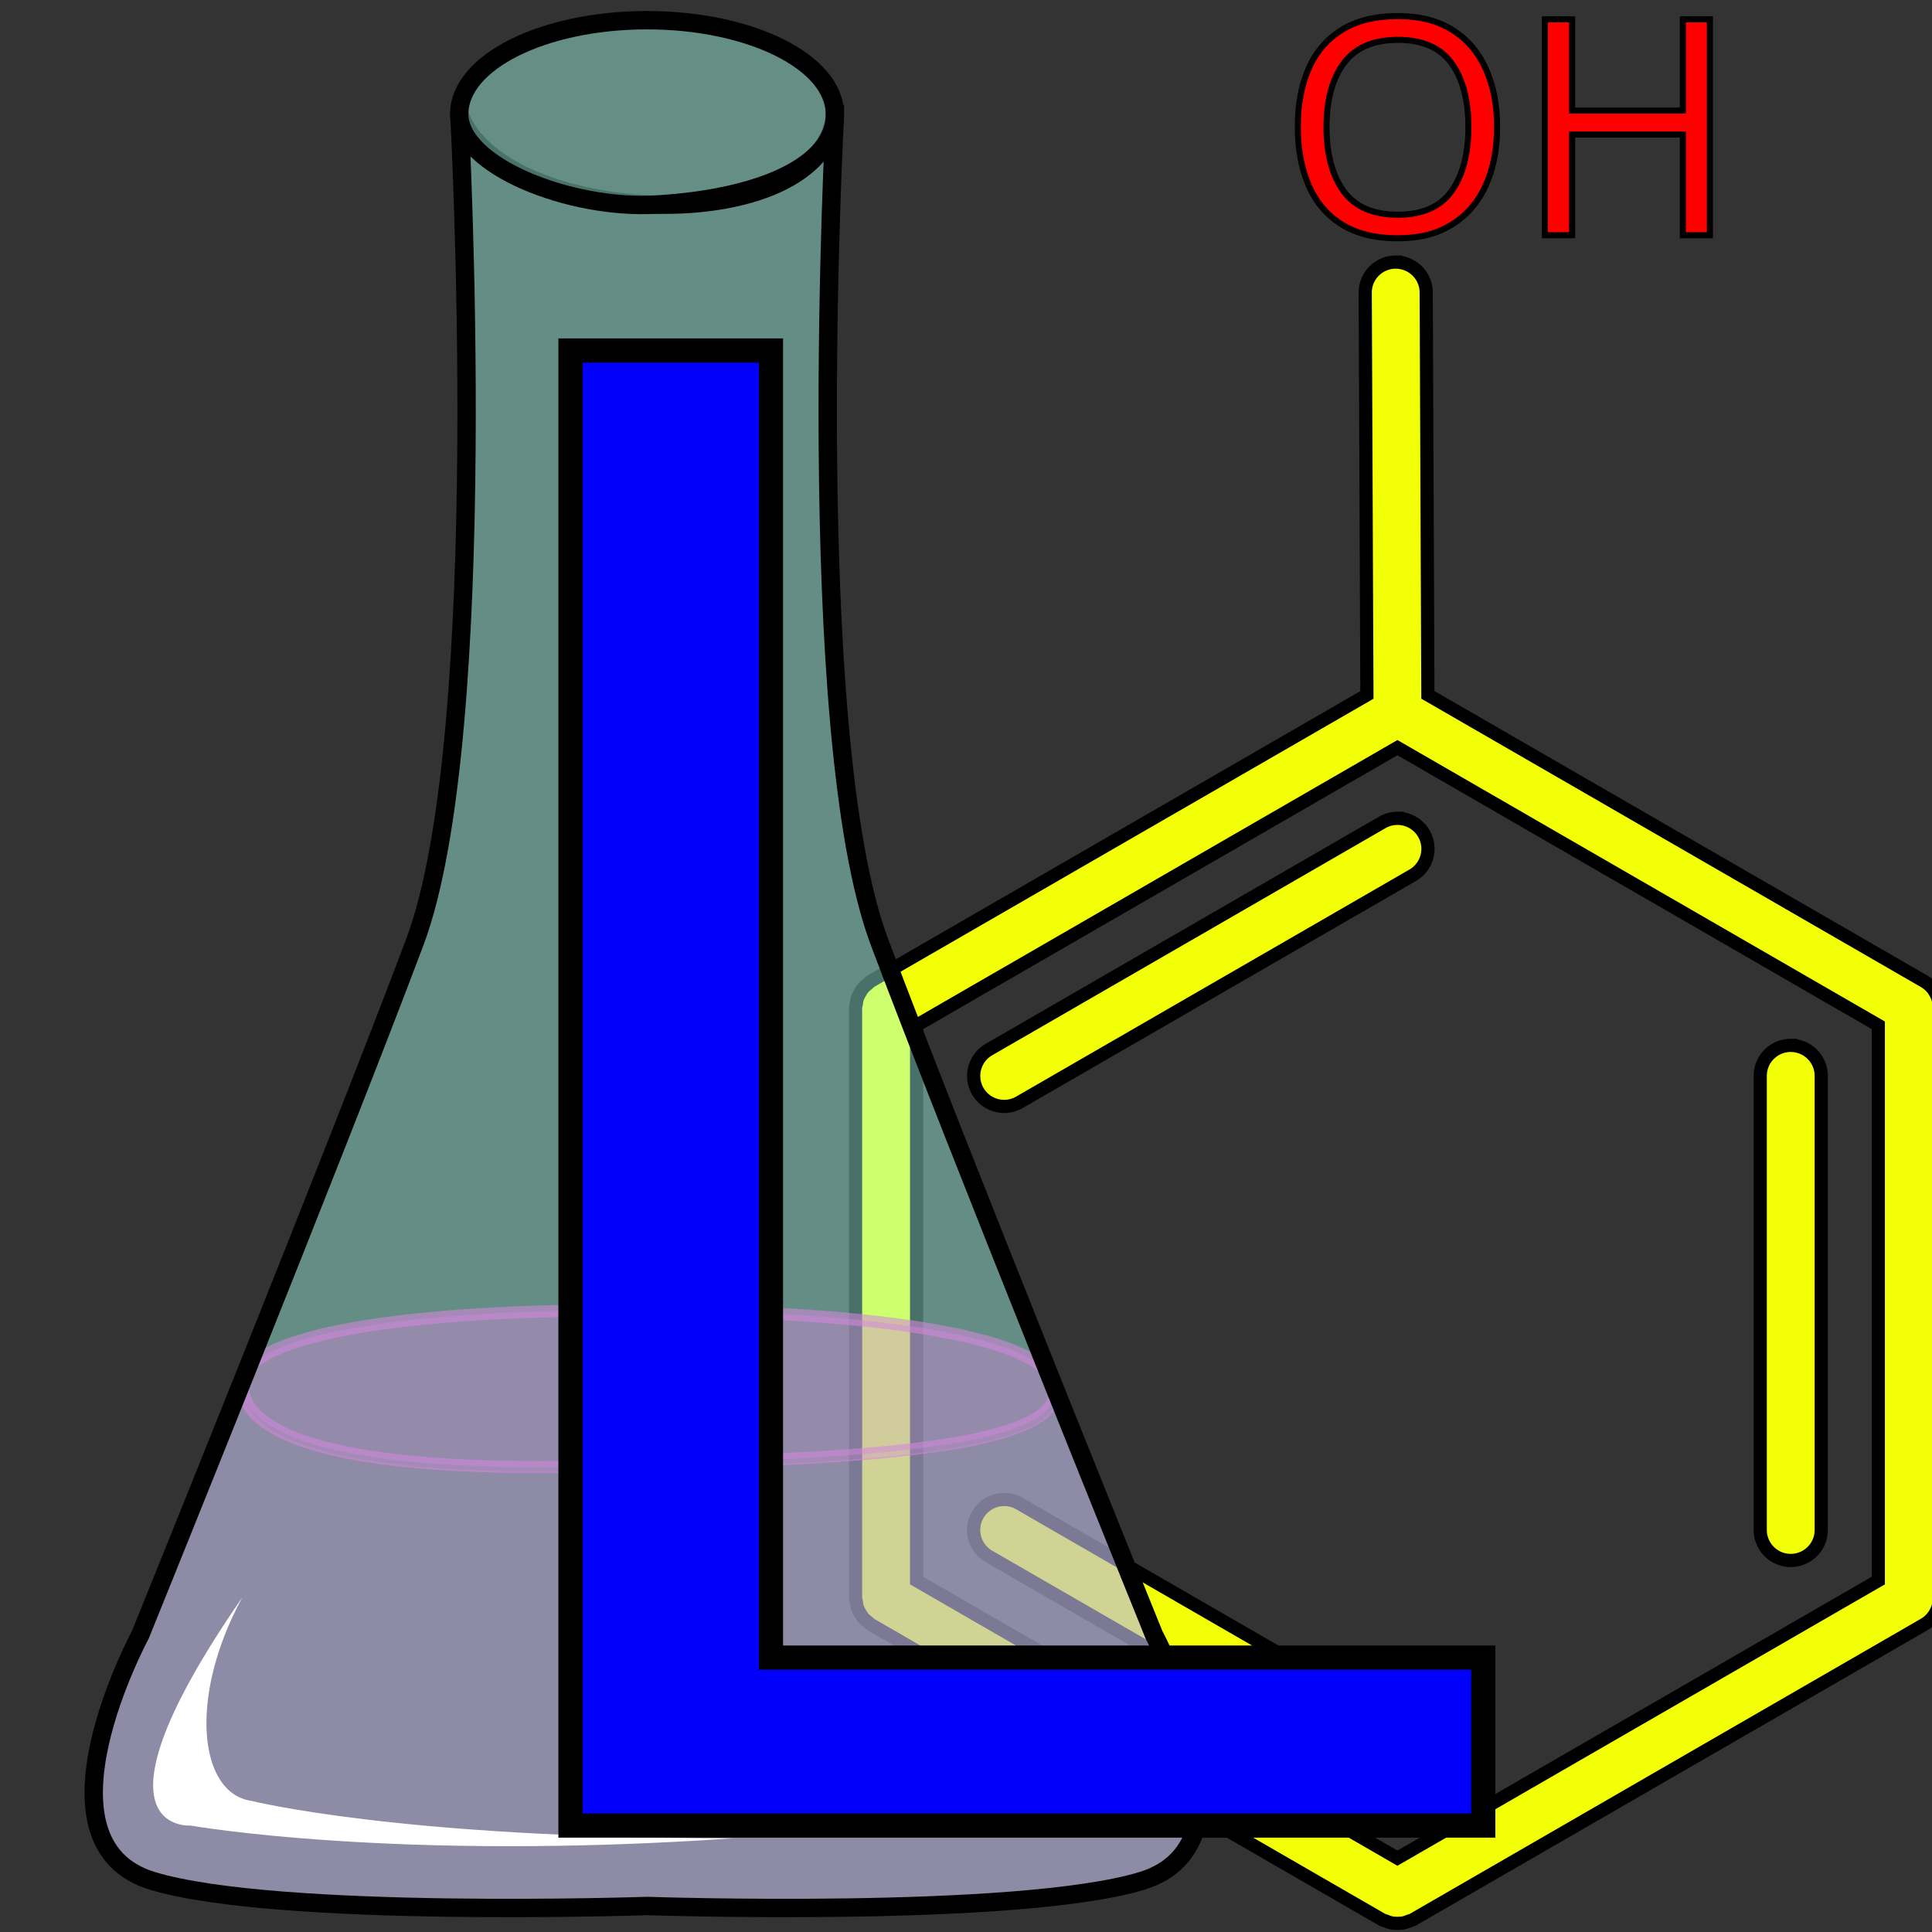<?xml version="1.0" encoding="UTF-8" standalone="no"?>
<!-- Created with Inkscape (http://www.inkscape.org/) -->

<svg
   width="64"
   height="64"
   viewBox="0 0 16.933 16.933"
   version="1.1"
   id="svg5"
   sodipodi:docname="hicolor_apps_scalable_coot-layla.svg"
   inkscape:version="1.3 (0e150ed6c4, 2023-07-21)"
   xml:space="preserve"
   xmlns:inkscape="http://www.inkscape.org/namespaces/inkscape"
   xmlns:sodipodi="http://sodipodi.sourceforge.net/DTD/sodipodi-0.dtd"
   xmlns:xlink="http://www.w3.org/1999/xlink"
   xmlns="http://www.w3.org/2000/svg"
   xmlns:svg="http://www.w3.org/2000/svg"><rect x="0" y="0" width="16.933" height="16.933" fill="#333333" stroke="none"/><sodipodi:namedview
     id="namedview7"
     pagecolor="#ffffff"
     bordercolor="#111111"
     borderopacity="1"
     inkscape:showpageshadow="0"
     inkscape:pageopacity="0"
     inkscape:pagecheckerboard="1"
     inkscape:deskcolor="#d1d1d1"
     inkscape:document-units="mm"
     showgrid="true"
     inkscape:zoom="8.3352097"
     inkscape:cx="19.435624"
     inkscape:cy="32.092774"
     inkscape:window-width="1920"
     inkscape:window-height="1012"
     inkscape:window-x="0"
     inkscape:window-y="0"
     inkscape:window-maximized="1"
     inkscape:current-layer="layer1"><inkscape:grid
       type="xygrid"
       id="grid3335"
       snapvisiblegridlinesonly="true"
       empspacing="4"
       originx="0"
       originy="0"
       spacingy="1"
       spacingx="1"
       units="mm"
       visible="true" /></sodipodi:namedview><defs
     id="defs2"><rect
       x="2.148"
       y="3.895"
       width="65.372"
       height="60.105"
       id="rect1" /><linearGradient
       id="linearGradient6261"
       inkscape:swatch="solid"><stop
         style="stop-color:#000000;stop-opacity:1;"
         offset="0"
         id="stop6259" /></linearGradient><g
       id="g3"><g
         id="glyph-0-0"><path
           d="M 2.172 0 L 2.172 -16.453 L 11.641 -16.453 L 11.641 0 Z M 3.344 -1.172 L 10.469 -1.172 L 10.469 -15.281 L 3.344 -15.281 Z M 3.344 -1.172 "
           id="path1" /></g><g
         id="glyph-0-1"><path
           d="M 16.594 -8.25 C 16.594 -6.539 16.301 -5.051 15.719 -3.781 C 15.145 -2.52 14.297 -1.535 13.172 -0.828 C 12.055 -0.117 10.672 0.234 9.016 0.234 C 7.305 0.234 5.883 -0.117 4.75 -0.828 C 3.625 -1.535 2.785 -2.523 2.234 -3.797 C 1.68 -5.078 1.406 -6.57 1.406 -8.281 C 1.406 -9.969 1.68 -11.441 2.234 -12.703 C 2.785 -13.961 3.625 -14.941 4.75 -15.641 C 5.883 -16.348 7.312 -16.703 9.031 -16.703 C 10.676 -16.703 12.055 -16.352 13.172 -15.656 C 14.297 -14.957 15.145 -13.973 15.719 -12.703 C 16.301 -11.441 16.594 -9.957 16.594 -8.25 Z M 3.594 -8.25 C 3.594 -6.176 4.031 -4.539 4.906 -3.344 C 5.781 -2.156 7.148 -1.562 9.016 -1.562 C 10.891 -1.562 12.254 -2.156 13.109 -3.344 C 13.973 -4.539 14.406 -6.176 14.406 -8.25 C 14.406 -10.32 13.973 -11.945 13.109 -13.125 C 12.254 -14.301 10.895 -14.891 9.031 -14.891 C 7.176 -14.891 5.805 -14.301 4.922 -13.125 C 4.035 -11.945 3.594 -10.32 3.594 -8.25 Z M 3.594 -8.25 "
           id="path2" /></g><g
         id="glyph-0-2"><path
           d="M 14.812 0 L 12.75 0 L 12.75 -7.672 L 4.312 -7.672 L 4.312 0 L 2.234 0 L 2.234 -16.453 L 4.312 -16.453 L 4.312 -9.5 L 12.75 -9.5 L 12.75 -16.453 L 14.812 -16.453 Z M 14.812 0 "
           id="path3" /></g></g></defs><g
     inkscape:label="Layer 1"
     inkscape:groupmode="layer"
     id="layer1"><g
       id="g14"
       transform="matrix(0.115,0,0,0.115,1.093,-1.674)"
       style="stroke:none;stroke-opacity:1"><g
         fill="#ff0000"
         fill-opacity="1"
         id="g4"
         style="stroke-width:0.462;stroke-dasharray:none;stroke:#000000;stroke-opacity:1"><use
           xlink:href="#glyph-0-1"
           x="88"
           y="32.484"
           id="use3"
           style="stroke-width:0.462;stroke-dasharray:none;stroke:#000000;stroke-opacity:1" /><use
           xlink:href="#glyph-0-2"
           x="106"
           y="32.484"
           id="use4"
           style="stroke-width:0.462;stroke-dasharray:none;stroke:#000000;stroke-opacity:1" /></g><path
         id="path4"
         style="color:#000000;fill:#f3ff06;fill-opacity:1;stroke-linecap:round;stroke-miterlimit:10;stroke:#000000;stroke-opacity:1;stroke-width:1.004;stroke-dasharray:none"
         d="m 96.856,34.533 a 2.323,2.323 0 0 0 -2.313,2.331 L 94.672,67.52 56.864,89.342 a 2.323,2.323 0 0 0 -0.231,0.2 2.323,2.323 0 0 0 -0.337,0.302 2.323,2.323 0 0 0 -0.24,0.355 2.323,2.323 0 0 0 -0.209,0.422 2.323,2.323 0 0 0 -0.084,0.431 2.323,2.323 0 0 0 -0.062,0.306 V 136.356 a 2.323,2.323 0 0 0 0.062,0.306 2.323,2.323 0 0 0 0.084,0.426 2.323,2.323 0 0 0 0.209,0.422 2.323,2.323 0 0 0 0.24,0.355 2.323,2.323 0 0 0 0.346,0.306 2.323,2.323 0 0 0 0.222,0.195 l 38.975,22.502 a 2.323,2.323 0 0 0 0.284,0.098 2.323,2.323 0 0 0 0.431,0.142 2.323,2.323 0 0 0 0.444,0.031 2.323,2.323 0 0 0 0.448,-0.031 2.323,2.323 0 0 0 0.431,-0.142 2.323,2.323 0 0 0 0.284,-0.098 L 137.136,138.367 a 2.323,2.323 0 0 0 0.479,-0.368 2.323,2.323 0 0 0 0.2,-0.226 2.323,2.323 0 0 0 0,-0.004 2.323,2.323 0 0 0 0.169,-0.249 2.323,2.323 0 0 0 0,-0.004 2.323,2.323 0 0 0 0.235,-0.559 2.323,2.323 0 0 0 0.08,-0.599 V 91.357 a 2.323,2.323 0 0 0 -0.178,-0.892 2.323,2.323 0 0 0 -0.138,-0.271 2.323,2.323 0 0 0 -0.368,-0.484 2.323,2.323 0 0 0 -0.479,-0.368 L 99.319,67.515 99.191,36.846 A 2.323,2.323 0 0 0 96.856,34.533 Z m 0.142,37.004 36.649,21.161 V 135.016 L 96.998,156.172 60.353,135.016 V 92.698 Z m 0.004,5.389 A 2.323,2.323 0 0 0 95.839,77.237 L 65.867,94.545 a 2.323,2.323 0 0 0 -0.852,3.174 2.323,2.323 0 0 0 3.174,0.848 L 98.161,81.263 a 2.323,2.323 0 0 0 0.852,-3.174 2.323,2.323 0 0 0 -1.412,-1.083 2.323,2.323 0 0 0 -0.599,-0.08 z m 29.973,17.303 a 2.323,2.323 0 0 0 -2.326,2.326 v 34.602 a 2.323,2.323 0 0 0 2.326,2.326 2.323,2.323 0 0 0 2.322,-2.326 V 96.556 a 2.323,2.323 0 0 0 -2.322,-2.326 z M 66.785,128.85 a 2.323,2.323 0 0 0 -1.771,1.15 2.323,2.323 0 0 0 0.852,3.174 l 29.973,17.303 a 2.323,2.323 0 0 0 3.174,-0.848 2.323,2.323 0 0 0 -0.852,-3.174 L 68.188,129.147 a 2.323,2.323 0 0 0 -1.403,-0.297 z" /></g><g
       id="g19"><path
         id="path18"
         style="opacity:1;fill:#ff25d2;fill-opacity:0.422;stroke:#ff25d2;stroke-width:0.106;stroke-linecap:butt;stroke-linejoin:miter;stroke-dasharray:none;stroke-opacity:0.575"
         d="M 9.218 12.099 C 9.213 12.087 9.208 12.075 9.202 12.063 C 9.195 12.052 9.187 12.04 9.178 12.028 C 9.169 12.017 9.158 12.005 9.147 11.994 C 9.135 11.983 9.123 11.971 9.108 11.961 C 9.094 11.95 9.079 11.939 9.062 11.928 C 9.046 11.918 9.028 11.907 9.009 11.897 C 8.99 11.887 8.97 11.877 8.949 11.867 C 8.927 11.857 8.905 11.847 8.881 11.838 C 8.834 11.818 8.782 11.8 8.725 11.782 C 8.668 11.764 8.607 11.747 8.541 11.731 C 8.475 11.714 8.405 11.698 8.33 11.684 C 8.256 11.669 8.177 11.655 8.094 11.641 C 8.01 11.628 7.923 11.615 7.831 11.603 C 7.739 11.592 7.644 11.58 7.544 11.57 C 7.444 11.56 7.339 11.551 7.232 11.542 C 7.124 11.534 7.012 11.526 6.896 11.52 C 6.781 11.513 6.661 11.508 6.538 11.503 C 6.415 11.498 6.288 11.494 6.157 11.491 C 6.027 11.488 5.892 11.485 5.755 11.484 C 5.617 11.483 5.476 11.483 5.331 11.484 C 5.187 11.485 5.048 11.487 4.915 11.49 C 4.782 11.493 4.655 11.497 4.533 11.502 C 4.412 11.507 4.296 11.513 4.185 11.52 C 4.075 11.527 3.97 11.534 3.87 11.543 C 3.77 11.552 3.676 11.561 3.586 11.571 C 3.496 11.581 3.412 11.592 3.332 11.603 C 3.252 11.615 3.176 11.627 3.106 11.639 C 3.035 11.652 2.969 11.665 2.907 11.678 C 2.846 11.692 2.788 11.705 2.735 11.72 C 2.681 11.734 2.633 11.749 2.587 11.764 C 2.542 11.778 2.501 11.793 2.463 11.809 C 2.426 11.824 2.392 11.839 2.362 11.855 C 2.331 11.87 2.304 11.886 2.28 11.901 C 2.257 11.917 2.237 11.932 2.22 11.948 C 2.202 11.963 2.188 11.979 2.177 11.994 C 2.165 12.009 2.157 12.023 2.151 12.038 C 2.147 12.05 2.142 12.064 2.138 12.08 C 2.134 12.096 2.131 12.114 2.13 12.134 C 2.129 12.153 2.13 12.174 2.133 12.196 C 2.135 12.207 2.137 12.219 2.14 12.23 C 2.144 12.242 2.148 12.254 2.153 12.266 C 2.158 12.278 2.164 12.29 2.17 12.303 C 2.177 12.315 2.186 12.328 2.195 12.34 C 2.204 12.353 2.214 12.366 2.225 12.379 C 2.237 12.391 2.249 12.404 2.263 12.417 C 2.278 12.43 2.293 12.443 2.31 12.456 C 2.327 12.468 2.346 12.482 2.366 12.494 C 2.386 12.507 2.407 12.519 2.431 12.532 C 2.454 12.545 2.479 12.557 2.506 12.569 C 2.533 12.582 2.562 12.594 2.593 12.606 C 2.623 12.618 2.656 12.629 2.69 12.641 C 2.725 12.652 2.762 12.663 2.801 12.674 C 2.84 12.685 2.881 12.695 2.924 12.705 C 2.968 12.715 3.013 12.725 3.061 12.735 C 3.109 12.744 3.16 12.753 3.213 12.761 C 3.266 12.77 3.321 12.778 3.38 12.786 C 3.438 12.793 3.499 12.8 3.562 12.807 C 3.626 12.813 3.692 12.819 3.761 12.825 C 3.83 12.83 3.902 12.835 3.977 12.839 C 4.052 12.843 4.13 12.847 4.211 12.849 C 4.292 12.852 4.376 12.855 4.463 12.856 C 4.551 12.857 4.641 12.858 4.735 12.858 C 4.829 12.858 4.926 12.857 5.027 12.856 C 5.127 12.854 5.231 12.851 5.339 12.848 C 5.446 12.844 5.557 12.84 5.672 12.835 C 5.813 12.829 5.98 12.823 6.162 12.817 C 6.345 12.81 6.544 12.803 6.749 12.794 C 6.852 12.789 6.956 12.784 7.061 12.779 C 7.166 12.773 7.272 12.766 7.377 12.758 C 7.482 12.751 7.586 12.743 7.689 12.734 C 7.792 12.724 7.893 12.714 7.991 12.702 C 8.089 12.69 8.185 12.678 8.276 12.664 C 8.367 12.65 8.455 12.634 8.537 12.617 C 8.578 12.608 8.618 12.599 8.656 12.589 C 8.695 12.58 8.732 12.57 8.767 12.56 C 8.803 12.55 8.837 12.539 8.869 12.528 C 8.901 12.517 8.931 12.505 8.96 12.493 C 8.988 12.481 9.015 12.468 9.04 12.455 C 9.065 12.442 9.087 12.428 9.108 12.414 C 9.129 12.4 9.147 12.385 9.163 12.37 C 9.179 12.355 9.194 12.34 9.205 12.323 C 9.217 12.307 9.225 12.29 9.232 12.273 C 9.235 12.264 9.238 12.255 9.24 12.246 C 9.242 12.237 9.243 12.228 9.244 12.218 C 9.244 12.209 9.244 12.2 9.243 12.19 C 9.243 12.18 9.241 12.17 9.239 12.16 C 9.235 12.141 9.228 12.12 9.218 12.099 z " /><path
         id="path19"
         style="opacity:1;fill:#ff25d2;fill-opacity:0.363;stroke:none;stroke-width:0.24;stroke-linecap:butt;stroke-linejoin:miter;stroke-dasharray:none;stroke-opacity:1"
         d="m 1.245,14.368 c 0,0 -0.988,1.829 0.109,2.158 1.097,0.329 4.333,0.22 4.333,0.22 0,0 3.236,0.109 4.333,-0.22 1.097,-0.329 0.109,-2.158 0.109,-2.158 L 9.254,12.2 c 0.002,0.01 0.003,0.02 0.004,0.029 7.6e-4,0.01 0.001,0.019 5.168e-4,0.028 -6.123e-4,0.009 -0.002,0.019 -0.004,0.028 -0.002,0.009 -0.004,0.018 -0.008,0.026 -0.006,0.017 -0.015,0.034 -0.027,0.051 -0.011,0.016 -0.026,0.032 -0.042,0.047 -0.016,0.015 -0.035,0.03 -0.055,0.044 -0.021,0.014 -0.043,0.028 -0.068,0.041 -0.025,0.013 -0.052,0.026 -0.08,0.038 -0.029,0.012 -0.059,0.024 -0.091,0.035 -0.032,0.011 -0.066,0.022 -0.101,0.032 -0.035,0.01 -0.073,0.02 -0.111,0.029 -0.038,0.009 -0.078,0.019 -0.119,0.027 -0.082,0.017 -0.17,0.033 -0.261,0.047 -0.091,0.014 -0.187,0.027 -0.285,0.038 -0.098,0.012 -0.199,0.022 -0.302,0.032 -0.103,0.009 -0.207,0.017 -0.312,0.025 -0.105,0.007 -0.211,0.014 -0.316,0.02 -0.105,0.006 -0.209,0.011 -0.312,0.015 -0.205,0.009 -0.404,0.016 -0.587,0.023 -0.183,0.006 -0.349,0.012 -0.49,0.018 -0.115,0.005 -0.226,0.009 -0.333,0.013 -0.108,0.003 -0.212,0.006 -0.312,0.008 -0.101,0.002 -0.198,0.003 -0.291,0.003 -0.094,8.2e-5 -0.185,-6.43e-4 -0.272,-0.002 -0.087,-0.001 -0.171,-0.004 -0.252,-0.007 -0.081,-0.003 -0.159,-0.006 -0.234,-0.01 -0.075,-0.004 -0.147,-0.009 -0.216,-0.014 -0.069,-0.005 -0.135,-0.011 -0.199,-0.018 -0.064,-0.006 -0.124,-0.014 -0.182,-0.021 -0.058,-0.008 -0.114,-0.016 -0.167,-0.024 -0.053,-0.009 -0.103,-0.018 -0.151,-0.027 -0.048,-0.009 -0.094,-0.019 -0.137,-0.029 -0.043,-0.01 -0.085,-0.02 -0.124,-0.031 -0.039,-0.011 -0.076,-0.022 -0.111,-0.034 -0.035,-0.011 -0.067,-0.023 -0.098,-0.035 -0.031,-0.012 -0.059,-0.024 -0.086,-0.037 -0.027,-0.012 -0.052,-0.025 -0.075,-0.037 -0.023,-0.013 -0.045,-0.025 -0.065,-0.038 -0.02,-0.013 -0.039,-0.026 -0.056,-0.039 -0.017,-0.013 -0.032,-0.026 -0.047,-0.039 -0.014,-0.013 -0.027,-0.025 -0.038,-0.038 -0.011,-0.013 -0.021,-0.026 -0.03,-0.038 -0.009,-0.013 -0.017,-0.025 -0.024,-0.038 -0.007,-0.012 -0.013,-0.025 -0.018,-0.037 -0.005,-0.012 -0.009,-0.024 -0.012,-0.036 -0.003,-0.012 -0.005,-0.023 -0.007,-0.034 -0.004,-0.022 -0.004,-0.043 -0.003,-0.063 z"
         sodipodi:nodetypes="cccscccscsscscsssccsscscscccsccsccccccccscsscccscsssscc" /><path
         style="opacity:1;fill:#a3ffeb;fill-opacity:0.446;stroke:#000000;stroke-width:0.161;stroke-linecap:butt;stroke-linejoin:miter;stroke-dasharray:none;stroke-opacity:1"
         d="m 7.318,1 c 0,0 -0.296,5.432 0.391,7.259 0.687,1.827 2.405,6.069 2.405,6.069 0,0 0.988,1.829 -0.109,2.158 -1.097,0.329 -4.333,0.219 -4.333,0.219 0,0 -3.236,0.11 -4.333,-0.219 -1.097,-0.329 -0.109,-2.158 -0.109,-2.158 0,0 1.718,-4.242 2.405,-6.069 C 4.322,6.432 4.026,1 4.026,1 4.389,2 7.208,2.116 7.318,1 Z"
         id="path16"
         sodipodi:nodetypes="cscscscscc" /><path
         id="path14"
         style="opacity:1;fill:#a3ffeb;fill-opacity:0.447;stroke:#000000;stroke-width:0.161;stroke-linecap:round;stroke-dasharray:none;stroke-opacity:1"
         d="m 7.318,1 c 0,0.455 -0.66,0.739 -1.568,0.793 -0.75,0.045 -1.725,-0.338 -1.725,-0.793 1.5e-6,-0.455 0.737,-0.823 1.646,-0.823 0.909,-1.9e-7 1.646,0.369 1.646,0.823 z"
         sodipodi:nodetypes="cscsc" /></g><path
       style="fill:#ffffff;fill-opacity:1;stroke:none;stroke-width:0.265px;stroke-linecap:butt;stroke-linejoin:miter;stroke-opacity:1"
       d="m 2.124,14 c -1.437,2.078 -0.453,2 -0.453,2 0,0 1.779,0.317 4.753,0.112 -2.927,0 -4.223,-0.329 -4.223,-0.329 C 1.744,15.717 1.647,14.875 2.124,14 Z"
       id="path20"
       sodipodi:nodetypes="ccccc" /><path
       style="font-size:40px;line-height:1.25;font-family:Hack;-inkscape-font-specification:Hack;white-space:pre;fill:#0100fa;fill-opacity:1;stroke-width:0.212;stroke:#000000;stroke-opacity:1;stroke-dasharray:none"
       d="M 5,3.072 H 6.757 V 14.528 H 13 V 16 H 5 Z"
       id="text1"
       aria-label="L" /></g></svg>
